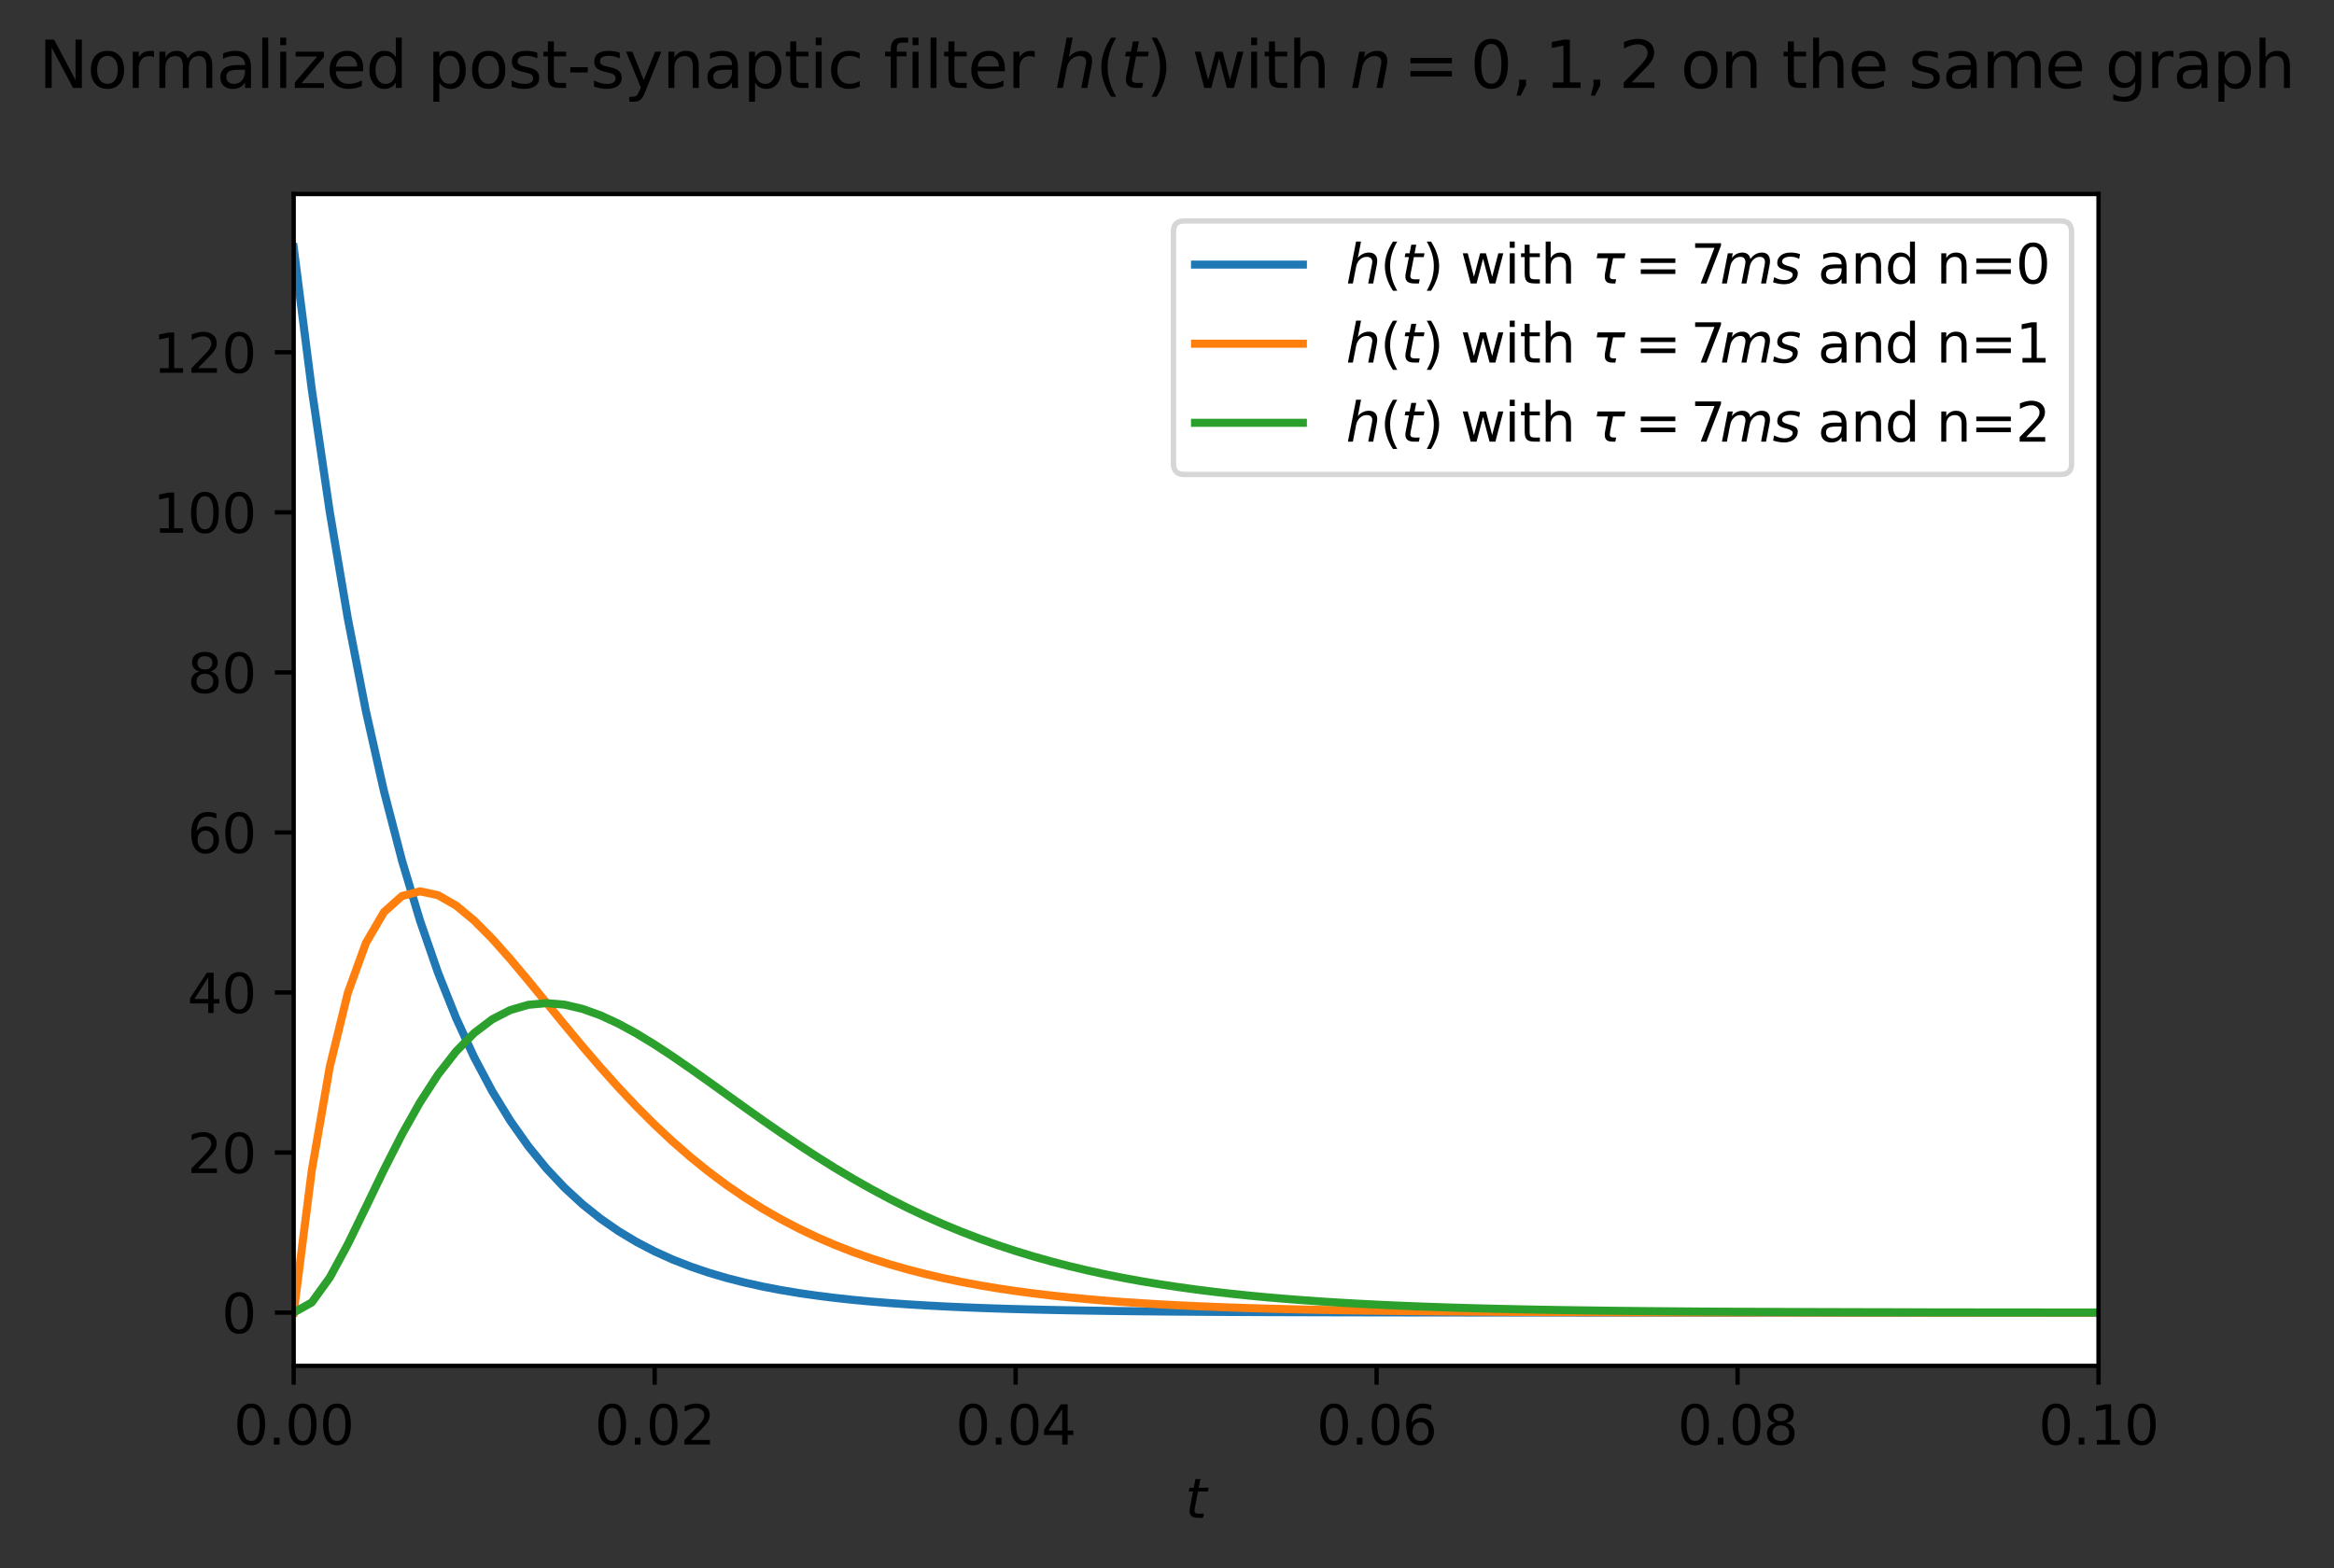 <?xml version="1.0" encoding="utf-8" standalone="no"?>
<!DOCTYPE svg PUBLIC "-//W3C//DTD SVG 1.1//EN"
  "http://www.w3.org/Graphics/SVG/1.1/DTD/svg11.dtd">
<svg xmlns:xlink="http://www.w3.org/1999/xlink" width="432.96pt" height="290.996pt" viewBox="0 0 432.96 290.996" xmlns="http://www.w3.org/2000/svg" version="1.1">
 <rect x="0" y="0" width="432.96" height="290.996" fill="#333333" stroke="none"/>
 <defs>
  <style type="text/css">*{stroke-linejoin: round; stroke-linecap: butt}</style>
 </defs>
 <g id="figure_1">
  <g id="patch_1">
   <path d="M 0 290.996 
L 432.96 290.996 
L 432.96 0 
L 0 0 
L 0 290.996 
z
" style="fill: none"/>
  </g>
  <g id="axes_1">
   <g id="patch_2">
    <path d="M 54.48 253.44 
L 389.28 253.44 
L 389.28 36 
L 54.48 36 
z
" style="fill: #ffffff"/>
   </g>
   <g id="matplotlib.axis_1">
    <g id="xtick_1">
     <g id="line2d_1">
      <defs>
       <path id="mbe3ba13514" d="M 0 0 
L 0 3.5 
" style="stroke: #000000; stroke-width: 0.8"/>
      </defs>
      <g>
       <use xlink:href="#mbe3ba13514" x="54.48" y="253.44" style="stroke: #000000; stroke-width: 0.8"/>
      </g>
     </g>
     <g id="text_1">
      <!-- 0.00 -->
      <g transform="translate(43.347 268.038) scale(0.1 -0.1)">
       <defs>
        <path id="DejaVuSans-30" d="M 2034 4250 
Q 1547 4250 1301 3770 
Q 1056 3291 1056 2328 
Q 1056 1369 1301 889 
Q 1547 409 2034 409 
Q 2525 409 2770 889 
Q 3016 1369 3016 2328 
Q 3016 3291 2770 3770 
Q 2525 4250 2034 4250 
z
M 2034 4750 
Q 2819 4750 3233 4129 
Q 3647 3509 3647 2328 
Q 3647 1150 3233 529 
Q 2819 -91 2034 -91 
Q 1250 -91 836 529 
Q 422 1150 422 2328 
Q 422 3509 836 4129 
Q 1250 4750 2034 4750 
z
" transform="scale(0.016)"/>
        <path id="DejaVuSans-2e" d="M 684 794 
L 1344 794 
L 1344 0 
L 684 0 
L 684 794 
z
" transform="scale(0.016)"/>
       </defs>
       <use xlink:href="#DejaVuSans-30"/>
       <use xlink:href="#DejaVuSans-2e" x="63.623"/>
       <use xlink:href="#DejaVuSans-30" x="95.41"/>
       <use xlink:href="#DejaVuSans-30" x="159.033"/>
      </g>
     </g>
    </g>
    <g id="xtick_2">
     <g id="line2d_2">
      <g>
       <use xlink:href="#mbe3ba13514" x="121.44" y="253.44" style="stroke: #000000; stroke-width: 0.8"/>
      </g>
     </g>
     <g id="text_2">
      <!-- 0.02 -->
      <g transform="translate(110.307 268.038) scale(0.1 -0.1)">
       <defs>
        <path id="DejaVuSans-32" d="M 1228 531 
L 3431 531 
L 3431 0 
L 469 0 
L 469 531 
Q 828 903 1448 1529 
Q 2069 2156 2228 2338 
Q 2531 2678 2651 2914 
Q 2772 3150 2772 3378 
Q 2772 3750 2511 3984 
Q 2250 4219 1831 4219 
Q 1534 4219 1204 4116 
Q 875 4013 500 3803 
L 500 4441 
Q 881 4594 1212 4672 
Q 1544 4750 1819 4750 
Q 2544 4750 2975 4387 
Q 3406 4025 3406 3419 
Q 3406 3131 3298 2873 
Q 3191 2616 2906 2266 
Q 2828 2175 2409 1742 
Q 1991 1309 1228 531 
z
" transform="scale(0.016)"/>
       </defs>
       <use xlink:href="#DejaVuSans-30"/>
       <use xlink:href="#DejaVuSans-2e" x="63.623"/>
       <use xlink:href="#DejaVuSans-30" x="95.41"/>
       <use xlink:href="#DejaVuSans-32" x="159.033"/>
      </g>
     </g>
    </g>
    <g id="xtick_3">
     <g id="line2d_3">
      <g>
       <use xlink:href="#mbe3ba13514" x="188.4" y="253.44" style="stroke: #000000; stroke-width: 0.8"/>
      </g>
     </g>
     <g id="text_3">
      <!-- 0.04 -->
      <g transform="translate(177.267 268.038) scale(0.1 -0.1)">
       <defs>
        <path id="DejaVuSans-34" d="M 2419 4116 
L 825 1625 
L 2419 1625 
L 2419 4116 
z
M 2253 4666 
L 3047 4666 
L 3047 1625 
L 3713 1625 
L 3713 1100 
L 3047 1100 
L 3047 0 
L 2419 0 
L 2419 1100 
L 313 1100 
L 313 1709 
L 2253 4666 
z
" transform="scale(0.016)"/>
       </defs>
       <use xlink:href="#DejaVuSans-30"/>
       <use xlink:href="#DejaVuSans-2e" x="63.623"/>
       <use xlink:href="#DejaVuSans-30" x="95.41"/>
       <use xlink:href="#DejaVuSans-34" x="159.033"/>
      </g>
     </g>
    </g>
    <g id="xtick_4">
     <g id="line2d_4">
      <g>
       <use xlink:href="#mbe3ba13514" x="255.36" y="253.44" style="stroke: #000000; stroke-width: 0.8"/>
      </g>
     </g>
     <g id="text_4">
      <!-- 0.06 -->
      <g transform="translate(244.227 268.038) scale(0.1 -0.1)">
       <defs>
        <path id="DejaVuSans-36" d="M 2113 2584 
Q 1688 2584 1439 2293 
Q 1191 2003 1191 1497 
Q 1191 994 1439 701 
Q 1688 409 2113 409 
Q 2538 409 2786 701 
Q 3034 994 3034 1497 
Q 3034 2003 2786 2293 
Q 2538 2584 2113 2584 
z
M 3366 4563 
L 3366 3988 
Q 3128 4100 2886 4159 
Q 2644 4219 2406 4219 
Q 1781 4219 1451 3797 
Q 1122 3375 1075 2522 
Q 1259 2794 1537 2939 
Q 1816 3084 2150 3084 
Q 2853 3084 3261 2657 
Q 3669 2231 3669 1497 
Q 3669 778 3244 343 
Q 2819 -91 2113 -91 
Q 1303 -91 875 529 
Q 447 1150 447 2328 
Q 447 3434 972 4092 
Q 1497 4750 2381 4750 
Q 2619 4750 2861 4703 
Q 3103 4656 3366 4563 
z
" transform="scale(0.016)"/>
       </defs>
       <use xlink:href="#DejaVuSans-30"/>
       <use xlink:href="#DejaVuSans-2e" x="63.623"/>
       <use xlink:href="#DejaVuSans-30" x="95.41"/>
       <use xlink:href="#DejaVuSans-36" x="159.033"/>
      </g>
     </g>
    </g>
    <g id="xtick_5">
     <g id="line2d_5">
      <g>
       <use xlink:href="#mbe3ba13514" x="322.32" y="253.44" style="stroke: #000000; stroke-width: 0.8"/>
      </g>
     </g>
     <g id="text_5">
      <!-- 0.08 -->
      <g transform="translate(311.187 268.038) scale(0.1 -0.1)">
       <defs>
        <path id="DejaVuSans-38" d="M 2034 2216 
Q 1584 2216 1326 1975 
Q 1069 1734 1069 1313 
Q 1069 891 1326 650 
Q 1584 409 2034 409 
Q 2484 409 2743 651 
Q 3003 894 3003 1313 
Q 3003 1734 2745 1975 
Q 2488 2216 2034 2216 
z
M 1403 2484 
Q 997 2584 770 2862 
Q 544 3141 544 3541 
Q 544 4100 942 4425 
Q 1341 4750 2034 4750 
Q 2731 4750 3128 4425 
Q 3525 4100 3525 3541 
Q 3525 3141 3298 2862 
Q 3072 2584 2669 2484 
Q 3125 2378 3379 2068 
Q 3634 1759 3634 1313 
Q 3634 634 3220 271 
Q 2806 -91 2034 -91 
Q 1263 -91 848 271 
Q 434 634 434 1313 
Q 434 1759 690 2068 
Q 947 2378 1403 2484 
z
M 1172 3481 
Q 1172 3119 1398 2916 
Q 1625 2713 2034 2713 
Q 2441 2713 2670 2916 
Q 2900 3119 2900 3481 
Q 2900 3844 2670 4047 
Q 2441 4250 2034 4250 
Q 1625 4250 1398 4047 
Q 1172 3844 1172 3481 
z
" transform="scale(0.016)"/>
       </defs>
       <use xlink:href="#DejaVuSans-30"/>
       <use xlink:href="#DejaVuSans-2e" x="63.623"/>
       <use xlink:href="#DejaVuSans-30" x="95.41"/>
       <use xlink:href="#DejaVuSans-38" x="159.033"/>
      </g>
     </g>
    </g>
    <g id="xtick_6">
     <g id="line2d_6">
      <g>
       <use xlink:href="#mbe3ba13514" x="389.28" y="253.44" style="stroke: #000000; stroke-width: 0.8"/>
      </g>
     </g>
     <g id="text_6">
      <!-- 0.10 -->
      <g transform="translate(378.147 268.038) scale(0.1 -0.1)">
       <defs>
        <path id="DejaVuSans-31" d="M 794 531 
L 1825 531 
L 1825 4091 
L 703 3866 
L 703 4441 
L 1819 4666 
L 2450 4666 
L 2450 531 
L 3481 531 
L 3481 0 
L 794 0 
L 794 531 
z
" transform="scale(0.016)"/>
       </defs>
       <use xlink:href="#DejaVuSans-30"/>
       <use xlink:href="#DejaVuSans-2e" x="63.623"/>
       <use xlink:href="#DejaVuSans-31" x="95.41"/>
       <use xlink:href="#DejaVuSans-30" x="159.033"/>
      </g>
     </g>
    </g>
    <g id="text_7">
     <!-- $t$ -->
     <g transform="translate(219.88 281.717) scale(0.1 -0.1)">
      <defs>
       <path id="DejaVuSans-Oblique-74" d="M 2706 3500 
L 2619 3053 
L 1472 3053 
L 1100 1153 
Q 1081 1047 1072 975 
Q 1063 903 1063 863 
Q 1063 663 1183 572 
Q 1303 481 1569 481 
L 2150 481 
L 2053 0 
L 1503 0 
Q 991 0 739 200 
Q 488 400 488 806 
Q 488 878 497 964 
Q 506 1050 525 1153 
L 897 3053 
L 409 3053 
L 500 3500 
L 978 3500 
L 1172 4494 
L 1747 4494 
L 1556 3500 
L 2706 3500 
z
" transform="scale(0.016)"/>
      </defs>
      <use xlink:href="#DejaVuSans-Oblique-74" transform="translate(0 0.781)"/>
     </g>
    </g>
   </g>
   <g id="matplotlib.axis_2">
    <g id="ytick_1">
     <g id="line2d_7">
      <defs>
       <path id="m91d204a35a" d="M 0 0 
L -3.5 0 
" style="stroke: #000000; stroke-width: 0.8"/>
      </defs>
      <g>
       <use xlink:href="#m91d204a35a" x="54.48" y="243.556" style="stroke: #000000; stroke-width: 0.8"/>
      </g>
     </g>
     <g id="text_8">
      <!-- 0 -->
      <g transform="translate(41.117 247.356) scale(0.1 -0.1)">
       <use xlink:href="#DejaVuSans-30"/>
      </g>
     </g>
    </g>
    <g id="ytick_2">
     <g id="line2d_8">
      <g>
       <use xlink:href="#m91d204a35a" x="54.48" y="213.858" style="stroke: #000000; stroke-width: 0.8"/>
      </g>
     </g>
     <g id="text_9">
      <!-- 20 -->
      <g transform="translate(34.755 217.658) scale(0.1 -0.1)">
       <use xlink:href="#DejaVuSans-32"/>
       <use xlink:href="#DejaVuSans-30" x="63.623"/>
      </g>
     </g>
    </g>
    <g id="ytick_3">
     <g id="line2d_9">
      <g>
       <use xlink:href="#m91d204a35a" x="54.48" y="184.16" style="stroke: #000000; stroke-width: 0.8"/>
      </g>
     </g>
     <g id="text_10">
      <!-- 40 -->
      <g transform="translate(34.755 187.96) scale(0.1 -0.1)">
       <use xlink:href="#DejaVuSans-34"/>
       <use xlink:href="#DejaVuSans-30" x="63.623"/>
      </g>
     </g>
    </g>
    <g id="ytick_4">
     <g id="line2d_10">
      <g>
       <use xlink:href="#m91d204a35a" x="54.48" y="154.462" style="stroke: #000000; stroke-width: 0.8"/>
      </g>
     </g>
     <g id="text_11">
      <!-- 60 -->
      <g transform="translate(34.755 158.262) scale(0.1 -0.1)">
       <use xlink:href="#DejaVuSans-36"/>
       <use xlink:href="#DejaVuSans-30" x="63.623"/>
      </g>
     </g>
    </g>
    <g id="ytick_5">
     <g id="line2d_11">
      <g>
       <use xlink:href="#m91d204a35a" x="54.48" y="124.765" style="stroke: #000000; stroke-width: 0.8"/>
      </g>
     </g>
     <g id="text_12">
      <!-- 80 -->
      <g transform="translate(34.755 128.564) scale(0.1 -0.1)">
       <use xlink:href="#DejaVuSans-38"/>
       <use xlink:href="#DejaVuSans-30" x="63.623"/>
      </g>
     </g>
    </g>
    <g id="ytick_6">
     <g id="line2d_12">
      <g>
       <use xlink:href="#m91d204a35a" x="54.48" y="95.067" style="stroke: #000000; stroke-width: 0.8"/>
      </g>
     </g>
     <g id="text_13">
      <!-- 100 -->
      <g transform="translate(28.392 98.866) scale(0.1 -0.1)">
       <use xlink:href="#DejaVuSans-31"/>
       <use xlink:href="#DejaVuSans-30" x="63.623"/>
       <use xlink:href="#DejaVuSans-30" x="127.246"/>
      </g>
     </g>
    </g>
    <g id="ytick_7">
     <g id="line2d_13">
      <g>
       <use xlink:href="#m91d204a35a" x="54.48" y="65.369" style="stroke: #000000; stroke-width: 0.8"/>
      </g>
     </g>
     <g id="text_14">
      <!-- 120 -->
      <g transform="translate(28.392 69.168) scale(0.1 -0.1)">
       <use xlink:href="#DejaVuSans-31"/>
       <use xlink:href="#DejaVuSans-32" x="63.623"/>
       <use xlink:href="#DejaVuSans-30" x="127.246"/>
      </g>
     </g>
    </g>
   </g>
   <g id="line2d_14">
    <path d="M 54.48 45.884 
L 57.828 72.198 
L 61.176 95.01 
L 64.524 114.785 
L 67.872 131.927 
L 71.22 146.787 
L 74.568 159.669 
L 77.916 170.837 
L 81.264 180.517 
L 84.612 188.909 
L 87.96 196.184 
L 91.308 202.49 
L 94.656 207.957 
L 98.004 212.696 
L 101.352 216.804 
L 104.7 220.366 
L 108.048 223.453 
L 111.396 226.129 
L 114.744 228.449 
L 118.092 230.46 
L 121.44 232.204 
L 124.788 233.715 
L 128.136 235.025 
L 131.484 236.161 
L 134.832 237.145 
L 138.18 237.999 
L 141.528 238.739 
L 144.876 239.38 
L 148.224 239.936 
L 151.572 240.418 
L 154.92 240.836 
L 158.268 241.198 
L 161.616 241.512 
L 164.964 241.784 
L 168.312 242.02 
L 171.66 242.224 
L 175.008 242.402 
L 178.356 242.555 
L 181.704 242.689 
L 185.052 242.804 
L 188.4 242.904 
L 191.748 242.991 
L 195.096 243.066 
L 198.444 243.132 
L 201.792 243.188 
L 205.14 243.237 
L 208.488 243.28 
L 211.836 243.316 
L 215.184 243.348 
L 218.532 243.376 
L 221.88 243.4 
L 225.228 243.421 
L 228.576 243.439 
L 231.924 243.455 
L 235.272 243.468 
L 238.62 243.48 
L 241.968 243.49 
L 245.316 243.499 
L 248.664 243.507 
L 252.012 243.513 
L 255.36 243.519 
L 258.708 243.524 
L 262.056 243.528 
L 265.404 243.532 
L 268.752 243.535 
L 272.1 243.538 
L 275.448 243.54 
L 278.796 243.543 
L 282.144 243.544 
L 285.492 243.546 
L 288.84 243.547 
L 292.188 243.549 
L 295.536 243.55 
L 298.884 243.551 
L 302.232 243.551 
L 305.58 243.552 
L 308.928 243.553 
L 312.276 243.553 
L 315.624 243.554 
L 318.972 243.554 
L 322.32 243.554 
L 325.668 243.554 
L 329.016 243.555 
L 332.364 243.555 
L 335.712 243.555 
L 339.06 243.555 
L 342.408 243.555 
L 345.756 243.556 
L 349.104 243.556 
L 352.452 243.556 
L 355.8 243.556 
L 359.148 243.556 
L 362.496 243.556 
L 365.844 243.556 
L 369.192 243.556 
L 372.54 243.556 
L 375.888 243.556 
L 379.236 243.556 
L 382.584 243.556 
L 385.932 243.556 
L 389.28 243.556 
L 392.628 243.556 
" clip-path="url(#pcb53e06516)" style="fill: none; stroke: #1f77b4; stroke-width: 1.5; stroke-linecap: square"/>
   </g>
   <g id="line2d_15">
    <path d="M 54.48 243.556 
L 57.828 217.242 
L 61.176 197.933 
L 64.524 184.232 
L 67.872 174.987 
L 71.22 169.255 
L 74.568 166.264 
L 77.916 165.386 
L 81.264 166.112 
L 84.612 168.029 
L 87.96 170.809 
L 91.308 174.187 
L 94.656 177.955 
L 98.004 181.949 
L 101.352 186.042 
L 104.7 190.137 
L 108.048 194.161 
L 111.396 198.06 
L 114.744 201.797 
L 118.092 205.345 
L 121.44 208.688 
L 124.788 211.819 
L 128.136 214.734 
L 131.484 217.435 
L 134.832 219.928 
L 138.18 222.22 
L 141.528 224.32 
L 144.876 226.24 
L 148.224 227.989 
L 151.572 229.579 
L 154.92 231.022 
L 158.268 232.329 
L 161.616 233.509 
L 164.964 234.575 
L 168.312 235.534 
L 171.66 236.398 
L 175.008 237.173 
L 178.356 237.869 
L 181.704 238.493 
L 185.052 239.052 
L 188.4 239.551 
L 191.748 239.998 
L 195.096 240.396 
L 198.444 240.752 
L 201.792 241.068 
L 205.14 241.351 
L 208.488 241.602 
L 211.836 241.825 
L 215.184 242.024 
L 218.532 242.2 
L 221.88 242.357 
L 225.228 242.495 
L 228.576 242.619 
L 231.924 242.728 
L 235.272 242.825 
L 238.62 242.91 
L 241.968 242.986 
L 245.316 243.053 
L 248.664 243.113 
L 252.012 243.165 
L 255.36 243.211 
L 258.708 243.252 
L 262.056 243.288 
L 265.404 243.32 
L 268.752 243.349 
L 272.1 243.373 
L 275.448 243.395 
L 278.796 243.415 
L 282.144 243.432 
L 285.492 243.447 
L 288.84 243.46 
L 292.188 243.472 
L 295.536 243.482 
L 298.884 243.491 
L 302.232 243.499 
L 305.58 243.506 
L 308.928 243.512 
L 312.276 243.517 
L 315.624 243.522 
L 318.972 243.526 
L 322.32 243.53 
L 325.668 243.533 
L 329.016 243.536 
L 332.364 243.539 
L 335.712 243.541 
L 339.06 243.543 
L 342.408 243.544 
L 345.756 243.546 
L 349.104 243.547 
L 352.452 243.548 
L 355.8 243.549 
L 359.148 243.55 
L 362.496 243.551 
L 365.844 243.552 
L 369.192 243.552 
L 372.54 243.553 
L 375.888 243.553 
L 379.236 243.554 
L 382.584 243.554 
L 385.932 243.554 
L 389.28 243.554 
L 392.628 243.555 
" clip-path="url(#pcb53e06516)" style="fill: none; stroke: #ff7f0e; stroke-width: 1.5; stroke-linecap: square"/>
   </g>
   <g id="line2d_16">
    <path d="M 54.48 243.556 
L 57.828 241.68 
L 61.176 237.05 
L 64.524 230.866 
L 67.872 223.998 
L 71.22 217.065 
L 74.568 210.487 
L 77.916 204.537 
L 81.264 199.377 
L 84.612 195.086 
L 87.96 191.682 
L 91.308 189.144 
L 94.656 187.422 
L 98.004 186.446 
L 101.352 186.139 
L 104.7 186.418 
L 108.048 187.2 
L 111.396 188.405 
L 114.744 189.957 
L 118.092 191.786 
L 121.44 193.829 
L 124.788 196.031 
L 128.136 198.34 
L 131.484 200.715 
L 134.832 203.119 
L 138.18 205.52 
L 141.528 207.893 
L 144.876 210.216 
L 148.224 212.474 
L 151.572 214.653 
L 154.92 216.743 
L 158.268 218.737 
L 161.616 220.63 
L 164.964 222.421 
L 168.312 224.107 
L 171.66 225.69 
L 175.008 227.171 
L 178.356 228.552 
L 181.704 229.837 
L 185.052 231.029 
L 188.4 232.133 
L 191.748 233.152 
L 195.096 234.092 
L 198.444 234.956 
L 201.792 235.75 
L 205.14 236.478 
L 208.488 237.145 
L 211.836 237.754 
L 215.184 238.31 
L 218.532 238.817 
L 221.88 239.279 
L 225.228 239.698 
L 228.576 240.079 
L 231.924 240.425 
L 235.272 240.739 
L 238.62 241.022 
L 241.968 241.279 
L 245.316 241.511 
L 248.664 241.721 
L 252.012 241.91 
L 255.36 242.08 
L 258.708 242.234 
L 262.056 242.372 
L 265.404 242.496 
L 268.752 242.608 
L 272.1 242.708 
L 275.448 242.798 
L 278.796 242.879 
L 282.144 242.952 
L 285.492 243.017 
L 288.84 243.075 
L 292.188 243.127 
L 295.536 243.174 
L 298.884 243.215 
L 302.232 243.252 
L 305.58 243.286 
L 308.928 243.315 
L 312.276 243.342 
L 315.624 243.366 
L 318.972 243.387 
L 322.32 243.406 
L 325.668 243.422 
L 329.016 243.437 
L 332.364 243.451 
L 335.712 243.463 
L 339.06 243.473 
L 342.408 243.482 
L 345.756 243.491 
L 349.104 243.498 
L 352.452 243.505 
L 355.8 243.511 
L 359.148 243.516 
L 362.496 243.52 
L 365.844 243.525 
L 369.192 243.528 
L 372.54 243.531 
L 375.888 243.534 
L 379.236 243.537 
L 382.584 243.539 
L 385.932 243.541 
L 389.28 243.543 
L 392.628 243.544 
" clip-path="url(#pcb53e06516)" style="fill: none; stroke: #2ca02c; stroke-width: 1.5; stroke-linecap: square"/>
   </g>
   <g id="patch_3">
    <path d="M 54.48 253.44 
L 54.48 36 
" style="fill: none; stroke: #000000; stroke-width: 0.8; stroke-linejoin: miter; stroke-linecap: square"/>
   </g>
   <g id="patch_4">
    <path d="M 389.28 253.44 
L 389.28 36 
" style="fill: none; stroke: #000000; stroke-width: 0.8; stroke-linejoin: miter; stroke-linecap: square"/>
   </g>
   <g id="patch_5">
    <path d="M 54.48 253.44 
L 389.28 253.44 
" style="fill: none; stroke: #000000; stroke-width: 0.8; stroke-linejoin: miter; stroke-linecap: square"/>
   </g>
   <g id="patch_6">
    <path d="M 54.48 36 
L 389.28 36 
" style="fill: none; stroke: #000000; stroke-width: 0.8; stroke-linejoin: miter; stroke-linecap: square"/>
   </g>
   <g id="legend_1">
    <g id="patch_7">
     <path d="M 219.68 88.034 
L 382.28 88.034 
Q 384.28 88.034 384.28 86.034 
L 384.28 43 
Q 384.28 41 382.28 41 
L 219.68 41 
Q 217.68 41 217.68 43 
L 217.68 86.034 
Q 217.68 88.034 219.68 88.034 
z
" style="fill: #ffffff; opacity: 0.8; stroke: #cccccc; stroke-linejoin: miter"/>
    </g>
    <g id="line2d_17">
     <path d="M 221.68 49.098 
L 231.68 49.098 
L 241.68 49.098 
" style="fill: none; stroke: #1f77b4; stroke-width: 1.5; stroke-linecap: square"/>
    </g>
    <g id="text_15">
     <!-- $h(t)$ with $\tau=7ms$ and n=0 -->
     <g transform="translate(249.68 52.598) scale(0.1 -0.1)">
      <defs>
       <path id="DejaVuSans-Oblique-68" d="M 3566 2113 
L 3156 0 
L 2578 0 
L 2988 2091 
Q 3016 2238 3031 2350 
Q 3047 2463 3047 2528 
Q 3047 2791 2881 2937 
Q 2716 3084 2419 3084 
Q 1956 3084 1617 2771 
Q 1278 2459 1178 1941 
L 800 0 
L 225 0 
L 1172 4863 
L 1747 4863 
L 1375 2950 
Q 1594 3244 1934 3414 
Q 2275 3584 2650 3584 
Q 3113 3584 3367 3334 
Q 3622 3084 3622 2631 
Q 3622 2519 3608 2391 
Q 3594 2263 3566 2113 
z
" transform="scale(0.016)"/>
       <path id="DejaVuSans-28" d="M 1984 4856 
Q 1566 4138 1362 3434 
Q 1159 2731 1159 2009 
Q 1159 1288 1364 580 
Q 1569 -128 1984 -844 
L 1484 -844 
Q 1016 -109 783 600 
Q 550 1309 550 2009 
Q 550 2706 781 3412 
Q 1013 4119 1484 4856 
L 1984 4856 
z
" transform="scale(0.016)"/>
       <path id="DejaVuSans-29" d="M 513 4856 
L 1013 4856 
Q 1481 4119 1714 3412 
Q 1947 2706 1947 2009 
Q 1947 1309 1714 600 
Q 1481 -109 1013 -844 
L 513 -844 
Q 928 -128 1133 580 
Q 1338 1288 1338 2009 
Q 1338 2731 1133 3434 
Q 928 4138 513 4856 
z
" transform="scale(0.016)"/>
       <path id="DejaVuSans-20" transform="scale(0.016)"/>
       <path id="DejaVuSans-77" d="M 269 3500 
L 844 3500 
L 1563 769 
L 2278 3500 
L 2956 3500 
L 3675 769 
L 4391 3500 
L 4966 3500 
L 4050 0 
L 3372 0 
L 2619 2869 
L 1863 0 
L 1184 0 
L 269 3500 
z
" transform="scale(0.016)"/>
       <path id="DejaVuSans-69" d="M 603 3500 
L 1178 3500 
L 1178 0 
L 603 0 
L 603 3500 
z
M 603 4863 
L 1178 4863 
L 1178 4134 
L 603 4134 
L 603 4863 
z
" transform="scale(0.016)"/>
       <path id="DejaVuSans-74" d="M 1172 4494 
L 1172 3500 
L 2356 3500 
L 2356 3053 
L 1172 3053 
L 1172 1153 
Q 1172 725 1289 603 
Q 1406 481 1766 481 
L 2356 481 
L 2356 0 
L 1766 0 
Q 1100 0 847 248 
Q 594 497 594 1153 
L 594 3053 
L 172 3053 
L 172 3500 
L 594 3500 
L 594 4494 
L 1172 4494 
z
" transform="scale(0.016)"/>
       <path id="DejaVuSans-68" d="M 3513 2113 
L 3513 0 
L 2938 0 
L 2938 2094 
Q 2938 2591 2744 2837 
Q 2550 3084 2163 3084 
Q 1697 3084 1428 2787 
Q 1159 2491 1159 1978 
L 1159 0 
L 581 0 
L 581 4863 
L 1159 4863 
L 1159 2956 
Q 1366 3272 1645 3428 
Q 1925 3584 2291 3584 
Q 2894 3584 3203 3211 
Q 3513 2838 3513 2113 
z
" transform="scale(0.016)"/>
       <path id="DejaVuSans-Oblique-3c4" d="M 2103 638 
Q 2188 488 2525 488 
L 2800 488 
L 2706 0 
L 2363 0 
Q 1800 0 1600 300 
Q 1403 606 1534 1269 
L 1856 2925 
L 541 2925 
L 653 3500 
L 3881 3500 
L 3769 2925 
L 2444 2925 
L 2113 1234 
Q 2025 781 2103 638 
z
" transform="scale(0.016)"/>
       <path id="DejaVuSans-3d" d="M 678 2906 
L 4684 2906 
L 4684 2381 
L 678 2381 
L 678 2906 
z
M 678 1631 
L 4684 1631 
L 4684 1100 
L 678 1100 
L 678 1631 
z
" transform="scale(0.016)"/>
       <path id="DejaVuSans-37" d="M 525 4666 
L 3525 4666 
L 3525 4397 
L 1831 0 
L 1172 0 
L 2766 4134 
L 525 4134 
L 525 4666 
z
" transform="scale(0.016)"/>
       <path id="DejaVuSans-Oblique-6d" d="M 5747 2113 
L 5338 0 
L 4763 0 
L 5166 2094 
Q 5191 2228 5203 2325 
Q 5216 2422 5216 2491 
Q 5216 2772 5059 2928 
Q 4903 3084 4622 3084 
Q 4203 3084 3875 2770 
Q 3547 2456 3450 1953 
L 3066 0 
L 2491 0 
L 2900 2094 
Q 2925 2209 2937 2307 
Q 2950 2406 2950 2484 
Q 2950 2769 2794 2926 
Q 2638 3084 2363 3084 
Q 1938 3084 1609 2770 
Q 1281 2456 1184 1953 
L 800 0 
L 225 0 
L 909 3500 
L 1484 3500 
L 1375 2956 
Q 1609 3263 1923 3423 
Q 2238 3584 2597 3584 
Q 2978 3584 3223 3384 
Q 3469 3184 3519 2828 
Q 3781 3197 4126 3390 
Q 4472 3584 4856 3584 
Q 5306 3584 5551 3325 
Q 5797 3066 5797 2591 
Q 5797 2488 5784 2364 
Q 5772 2241 5747 2113 
z
" transform="scale(0.016)"/>
       <path id="DejaVuSans-Oblique-73" d="M 3200 3397 
L 3091 2853 
Q 2863 2978 2609 3040 
Q 2356 3103 2088 3103 
Q 1634 3103 1373 2948 
Q 1113 2794 1113 2528 
Q 1113 2219 1719 2053 
Q 1766 2041 1788 2034 
L 1972 1978 
Q 2547 1819 2739 1644 
Q 2931 1469 2931 1166 
Q 2931 609 2489 259 
Q 2047 -91 1331 -91 
Q 1053 -91 747 -37 
Q 441 16 72 128 
L 184 722 
Q 500 559 806 475 
Q 1113 391 1394 391 
Q 1816 391 2080 572 
Q 2344 753 2344 1031 
Q 2344 1331 1650 1516 
L 1591 1531 
L 1394 1581 
Q 956 1697 753 1886 
Q 550 2075 550 2369 
Q 550 2928 970 3256 
Q 1391 3584 2113 3584 
Q 2397 3584 2667 3537 
Q 2938 3491 3200 3397 
z
" transform="scale(0.016)"/>
       <path id="DejaVuSans-61" d="M 2194 1759 
Q 1497 1759 1228 1600 
Q 959 1441 959 1056 
Q 959 750 1161 570 
Q 1363 391 1709 391 
Q 2188 391 2477 730 
Q 2766 1069 2766 1631 
L 2766 1759 
L 2194 1759 
z
M 3341 1997 
L 3341 0 
L 2766 0 
L 2766 531 
Q 2569 213 2275 61 
Q 1981 -91 1556 -91 
Q 1019 -91 701 211 
Q 384 513 384 1019 
Q 384 1609 779 1909 
Q 1175 2209 1959 2209 
L 2766 2209 
L 2766 2266 
Q 2766 2663 2505 2880 
Q 2244 3097 1772 3097 
Q 1472 3097 1187 3025 
Q 903 2953 641 2809 
L 641 3341 
Q 956 3463 1253 3523 
Q 1550 3584 1831 3584 
Q 2591 3584 2966 3190 
Q 3341 2797 3341 1997 
z
" transform="scale(0.016)"/>
       <path id="DejaVuSans-6e" d="M 3513 2113 
L 3513 0 
L 2938 0 
L 2938 2094 
Q 2938 2591 2744 2837 
Q 2550 3084 2163 3084 
Q 1697 3084 1428 2787 
Q 1159 2491 1159 1978 
L 1159 0 
L 581 0 
L 581 3500 
L 1159 3500 
L 1159 2956 
Q 1366 3272 1645 3428 
Q 1925 3584 2291 3584 
Q 2894 3584 3203 3211 
Q 3513 2838 3513 2113 
z
" transform="scale(0.016)"/>
       <path id="DejaVuSans-64" d="M 2906 2969 
L 2906 4863 
L 3481 4863 
L 3481 0 
L 2906 0 
L 2906 525 
Q 2725 213 2448 61 
Q 2172 -91 1784 -91 
Q 1150 -91 751 415 
Q 353 922 353 1747 
Q 353 2572 751 3078 
Q 1150 3584 1784 3584 
Q 2172 3584 2448 3432 
Q 2725 3281 2906 2969 
z
M 947 1747 
Q 947 1113 1208 752 
Q 1469 391 1925 391 
Q 2381 391 2643 752 
Q 2906 1113 2906 1747 
Q 2906 2381 2643 2742 
Q 2381 3103 1925 3103 
Q 1469 3103 1208 2742 
Q 947 2381 947 1747 
z
" transform="scale(0.016)"/>
      </defs>
      <use xlink:href="#DejaVuSans-Oblique-68" transform="translate(0 0.016)"/>
      <use xlink:href="#DejaVuSans-28" transform="translate(63.379 0.016)"/>
      <use xlink:href="#DejaVuSans-Oblique-74" transform="translate(102.393 0.016)"/>
      <use xlink:href="#DejaVuSans-29" transform="translate(141.602 0.016)"/>
      <use xlink:href="#DejaVuSans-20" transform="translate(180.615 0.016)"/>
      <use xlink:href="#DejaVuSans-77" transform="translate(212.402 0.016)"/>
      <use xlink:href="#DejaVuSans-69" transform="translate(294.189 0.016)"/>
      <use xlink:href="#DejaVuSans-74" transform="translate(321.973 0.016)"/>
      <use xlink:href="#DejaVuSans-68" transform="translate(361.182 0.016)"/>
      <use xlink:href="#DejaVuSans-20" transform="translate(424.561 0.016)"/>
      <use xlink:href="#DejaVuSans-Oblique-3c4" transform="translate(456.348 0.016)"/>
      <use xlink:href="#DejaVuSans-3d" transform="translate(536.035 0.016)"/>
      <use xlink:href="#DejaVuSans-37" transform="translate(639.307 0.016)"/>
      <use xlink:href="#DejaVuSans-Oblique-6d" transform="translate(693.805 0.016)"/>
      <use xlink:href="#DejaVuSans-Oblique-73" transform="translate(791.217 0.016)"/>
      <use xlink:href="#DejaVuSans-20" transform="translate(843.316 0.016)"/>
      <use xlink:href="#DejaVuSans-61" transform="translate(875.104 0.016)"/>
      <use xlink:href="#DejaVuSans-6e" transform="translate(936.383 0.016)"/>
      <use xlink:href="#DejaVuSans-64" transform="translate(999.762 0.016)"/>
      <use xlink:href="#DejaVuSans-20" transform="translate(1063.238 0.016)"/>
      <use xlink:href="#DejaVuSans-6e" transform="translate(1095.025 0.016)"/>
      <use xlink:href="#DejaVuSans-3d" transform="translate(1158.404 0.016)"/>
      <use xlink:href="#DejaVuSans-30" transform="translate(1242.193 0.016)"/>
     </g>
    </g>
    <g id="line2d_18">
     <path d="M 221.68 63.777 
L 231.68 63.777 
L 241.68 63.777 
" style="fill: none; stroke: #ff7f0e; stroke-width: 1.5; stroke-linecap: square"/>
    </g>
    <g id="text_16">
     <!-- $h(t)$ with $\tau=7ms$ and n=1 -->
     <g transform="translate(249.68 67.277) scale(0.1 -0.1)">
      <use xlink:href="#DejaVuSans-Oblique-68" transform="translate(0 0.016)"/>
      <use xlink:href="#DejaVuSans-28" transform="translate(63.379 0.016)"/>
      <use xlink:href="#DejaVuSans-Oblique-74" transform="translate(102.393 0.016)"/>
      <use xlink:href="#DejaVuSans-29" transform="translate(141.602 0.016)"/>
      <use xlink:href="#DejaVuSans-20" transform="translate(180.615 0.016)"/>
      <use xlink:href="#DejaVuSans-77" transform="translate(212.402 0.016)"/>
      <use xlink:href="#DejaVuSans-69" transform="translate(294.189 0.016)"/>
      <use xlink:href="#DejaVuSans-74" transform="translate(321.973 0.016)"/>
      <use xlink:href="#DejaVuSans-68" transform="translate(361.182 0.016)"/>
      <use xlink:href="#DejaVuSans-20" transform="translate(424.561 0.016)"/>
      <use xlink:href="#DejaVuSans-Oblique-3c4" transform="translate(456.348 0.016)"/>
      <use xlink:href="#DejaVuSans-3d" transform="translate(536.035 0.016)"/>
      <use xlink:href="#DejaVuSans-37" transform="translate(639.307 0.016)"/>
      <use xlink:href="#DejaVuSans-Oblique-6d" transform="translate(693.805 0.016)"/>
      <use xlink:href="#DejaVuSans-Oblique-73" transform="translate(791.217 0.016)"/>
      <use xlink:href="#DejaVuSans-20" transform="translate(843.316 0.016)"/>
      <use xlink:href="#DejaVuSans-61" transform="translate(875.104 0.016)"/>
      <use xlink:href="#DejaVuSans-6e" transform="translate(936.383 0.016)"/>
      <use xlink:href="#DejaVuSans-64" transform="translate(999.762 0.016)"/>
      <use xlink:href="#DejaVuSans-20" transform="translate(1063.238 0.016)"/>
      <use xlink:href="#DejaVuSans-6e" transform="translate(1095.025 0.016)"/>
      <use xlink:href="#DejaVuSans-3d" transform="translate(1158.404 0.016)"/>
      <use xlink:href="#DejaVuSans-31" transform="translate(1242.193 0.016)"/>
     </g>
    </g>
    <g id="line2d_19">
     <path d="M 221.68 78.455 
L 231.68 78.455 
L 241.68 78.455 
" style="fill: none; stroke: #2ca02c; stroke-width: 1.5; stroke-linecap: square"/>
    </g>
    <g id="text_17">
     <!-- $h(t)$ with $\tau=7ms$ and n=2 -->
     <g transform="translate(249.68 81.955) scale(0.1 -0.1)">
      <use xlink:href="#DejaVuSans-Oblique-68" transform="translate(0 0.016)"/>
      <use xlink:href="#DejaVuSans-28" transform="translate(63.379 0.016)"/>
      <use xlink:href="#DejaVuSans-Oblique-74" transform="translate(102.393 0.016)"/>
      <use xlink:href="#DejaVuSans-29" transform="translate(141.602 0.016)"/>
      <use xlink:href="#DejaVuSans-20" transform="translate(180.615 0.016)"/>
      <use xlink:href="#DejaVuSans-77" transform="translate(212.402 0.016)"/>
      <use xlink:href="#DejaVuSans-69" transform="translate(294.189 0.016)"/>
      <use xlink:href="#DejaVuSans-74" transform="translate(321.973 0.016)"/>
      <use xlink:href="#DejaVuSans-68" transform="translate(361.182 0.016)"/>
      <use xlink:href="#DejaVuSans-20" transform="translate(424.561 0.016)"/>
      <use xlink:href="#DejaVuSans-Oblique-3c4" transform="translate(456.348 0.016)"/>
      <use xlink:href="#DejaVuSans-3d" transform="translate(536.035 0.016)"/>
      <use xlink:href="#DejaVuSans-37" transform="translate(639.307 0.016)"/>
      <use xlink:href="#DejaVuSans-Oblique-6d" transform="translate(693.805 0.016)"/>
      <use xlink:href="#DejaVuSans-Oblique-73" transform="translate(791.217 0.016)"/>
      <use xlink:href="#DejaVuSans-20" transform="translate(843.316 0.016)"/>
      <use xlink:href="#DejaVuSans-61" transform="translate(875.104 0.016)"/>
      <use xlink:href="#DejaVuSans-6e" transform="translate(936.383 0.016)"/>
      <use xlink:href="#DejaVuSans-64" transform="translate(999.762 0.016)"/>
      <use xlink:href="#DejaVuSans-20" transform="translate(1063.238 0.016)"/>
      <use xlink:href="#DejaVuSans-6e" transform="translate(1095.025 0.016)"/>
      <use xlink:href="#DejaVuSans-3d" transform="translate(1158.404 0.016)"/>
      <use xlink:href="#DejaVuSans-32" transform="translate(1242.193 0.016)"/>
     </g>
    </g>
   </g>
  </g>
  <g id="text_18">
   <!-- Normalized post-synaptic filter $h(t)$ with $n=0,1,2$ on the same graph -->
   <g transform="translate(7.2 16.32) scale(0.12 -0.12)">
    <defs>
     <path id="DejaVuSans-4e" d="M 628 4666 
L 1478 4666 
L 3547 763 
L 3547 4666 
L 4159 4666 
L 4159 0 
L 3309 0 
L 1241 3903 
L 1241 0 
L 628 0 
L 628 4666 
z
" transform="scale(0.016)"/>
     <path id="DejaVuSans-6f" d="M 1959 3097 
Q 1497 3097 1228 2736 
Q 959 2375 959 1747 
Q 959 1119 1226 758 
Q 1494 397 1959 397 
Q 2419 397 2687 759 
Q 2956 1122 2956 1747 
Q 2956 2369 2687 2733 
Q 2419 3097 1959 3097 
z
M 1959 3584 
Q 2709 3584 3137 3096 
Q 3566 2609 3566 1747 
Q 3566 888 3137 398 
Q 2709 -91 1959 -91 
Q 1206 -91 779 398 
Q 353 888 353 1747 
Q 353 2609 779 3096 
Q 1206 3584 1959 3584 
z
" transform="scale(0.016)"/>
     <path id="DejaVuSans-72" d="M 2631 2963 
Q 2534 3019 2420 3045 
Q 2306 3072 2169 3072 
Q 1681 3072 1420 2755 
Q 1159 2438 1159 1844 
L 1159 0 
L 581 0 
L 581 3500 
L 1159 3500 
L 1159 2956 
Q 1341 3275 1631 3429 
Q 1922 3584 2338 3584 
Q 2397 3584 2469 3576 
Q 2541 3569 2628 3553 
L 2631 2963 
z
" transform="scale(0.016)"/>
     <path id="DejaVuSans-6d" d="M 3328 2828 
Q 3544 3216 3844 3400 
Q 4144 3584 4550 3584 
Q 5097 3584 5394 3201 
Q 5691 2819 5691 2113 
L 5691 0 
L 5113 0 
L 5113 2094 
Q 5113 2597 4934 2840 
Q 4756 3084 4391 3084 
Q 3944 3084 3684 2787 
Q 3425 2491 3425 1978 
L 3425 0 
L 2847 0 
L 2847 2094 
Q 2847 2600 2669 2842 
Q 2491 3084 2119 3084 
Q 1678 3084 1418 2786 
Q 1159 2488 1159 1978 
L 1159 0 
L 581 0 
L 581 3500 
L 1159 3500 
L 1159 2956 
Q 1356 3278 1631 3431 
Q 1906 3584 2284 3584 
Q 2666 3584 2933 3390 
Q 3200 3197 3328 2828 
z
" transform="scale(0.016)"/>
     <path id="DejaVuSans-6c" d="M 603 4863 
L 1178 4863 
L 1178 0 
L 603 0 
L 603 4863 
z
" transform="scale(0.016)"/>
     <path id="DejaVuSans-7a" d="M 353 3500 
L 3084 3500 
L 3084 2975 
L 922 459 
L 3084 459 
L 3084 0 
L 275 0 
L 275 525 
L 2438 3041 
L 353 3041 
L 353 3500 
z
" transform="scale(0.016)"/>
     <path id="DejaVuSans-65" d="M 3597 1894 
L 3597 1613 
L 953 1613 
Q 991 1019 1311 708 
Q 1631 397 2203 397 
Q 2534 397 2845 478 
Q 3156 559 3463 722 
L 3463 178 
Q 3153 47 2828 -22 
Q 2503 -91 2169 -91 
Q 1331 -91 842 396 
Q 353 884 353 1716 
Q 353 2575 817 3079 
Q 1281 3584 2069 3584 
Q 2775 3584 3186 3129 
Q 3597 2675 3597 1894 
z
M 3022 2063 
Q 3016 2534 2758 2815 
Q 2500 3097 2075 3097 
Q 1594 3097 1305 2825 
Q 1016 2553 972 2059 
L 3022 2063 
z
" transform="scale(0.016)"/>
     <path id="DejaVuSans-70" d="M 1159 525 
L 1159 -1331 
L 581 -1331 
L 581 3500 
L 1159 3500 
L 1159 2969 
Q 1341 3281 1617 3432 
Q 1894 3584 2278 3584 
Q 2916 3584 3314 3078 
Q 3713 2572 3713 1747 
Q 3713 922 3314 415 
Q 2916 -91 2278 -91 
Q 1894 -91 1617 61 
Q 1341 213 1159 525 
z
M 3116 1747 
Q 3116 2381 2855 2742 
Q 2594 3103 2138 3103 
Q 1681 3103 1420 2742 
Q 1159 2381 1159 1747 
Q 1159 1113 1420 752 
Q 1681 391 2138 391 
Q 2594 391 2855 752 
Q 3116 1113 3116 1747 
z
" transform="scale(0.016)"/>
     <path id="DejaVuSans-73" d="M 2834 3397 
L 2834 2853 
Q 2591 2978 2328 3040 
Q 2066 3103 1784 3103 
Q 1356 3103 1142 2972 
Q 928 2841 928 2578 
Q 928 2378 1081 2264 
Q 1234 2150 1697 2047 
L 1894 2003 
Q 2506 1872 2764 1633 
Q 3022 1394 3022 966 
Q 3022 478 2636 193 
Q 2250 -91 1575 -91 
Q 1294 -91 989 -36 
Q 684 19 347 128 
L 347 722 
Q 666 556 975 473 
Q 1284 391 1588 391 
Q 1994 391 2212 530 
Q 2431 669 2431 922 
Q 2431 1156 2273 1281 
Q 2116 1406 1581 1522 
L 1381 1569 
Q 847 1681 609 1914 
Q 372 2147 372 2553 
Q 372 3047 722 3315 
Q 1072 3584 1716 3584 
Q 2034 3584 2315 3537 
Q 2597 3491 2834 3397 
z
" transform="scale(0.016)"/>
     <path id="DejaVuSans-2d" d="M 313 2009 
L 1997 2009 
L 1997 1497 
L 313 1497 
L 313 2009 
z
" transform="scale(0.016)"/>
     <path id="DejaVuSans-79" d="M 2059 -325 
Q 1816 -950 1584 -1140 
Q 1353 -1331 966 -1331 
L 506 -1331 
L 506 -850 
L 844 -850 
Q 1081 -850 1212 -737 
Q 1344 -625 1503 -206 
L 1606 56 
L 191 3500 
L 800 3500 
L 1894 763 
L 2988 3500 
L 3597 3500 
L 2059 -325 
z
" transform="scale(0.016)"/>
     <path id="DejaVuSans-63" d="M 3122 3366 
L 3122 2828 
Q 2878 2963 2633 3030 
Q 2388 3097 2138 3097 
Q 1578 3097 1268 2742 
Q 959 2388 959 1747 
Q 959 1106 1268 751 
Q 1578 397 2138 397 
Q 2388 397 2633 464 
Q 2878 531 3122 666 
L 3122 134 
Q 2881 22 2623 -34 
Q 2366 -91 2075 -91 
Q 1284 -91 818 406 
Q 353 903 353 1747 
Q 353 2603 823 3093 
Q 1294 3584 2113 3584 
Q 2378 3584 2631 3529 
Q 2884 3475 3122 3366 
z
" transform="scale(0.016)"/>
     <path id="DejaVuSans-66" d="M 2375 4863 
L 2375 4384 
L 1825 4384 
Q 1516 4384 1395 4259 
Q 1275 4134 1275 3809 
L 1275 3500 
L 2222 3500 
L 2222 3053 
L 1275 3053 
L 1275 0 
L 697 0 
L 697 3053 
L 147 3053 
L 147 3500 
L 697 3500 
L 697 3744 
Q 697 4328 969 4595 
Q 1241 4863 1831 4863 
L 2375 4863 
z
" transform="scale(0.016)"/>
     <path id="DejaVuSans-Oblique-6e" d="M 3566 2113 
L 3156 0 
L 2578 0 
L 2988 2091 
Q 3016 2238 3031 2350 
Q 3047 2463 3047 2528 
Q 3047 2791 2881 2937 
Q 2716 3084 2419 3084 
Q 1956 3084 1622 2776 
Q 1288 2469 1184 1941 
L 800 0 
L 225 0 
L 903 3500 
L 1478 3500 
L 1363 2950 
Q 1603 3253 1940 3418 
Q 2278 3584 2650 3584 
Q 3113 3584 3367 3334 
Q 3622 3084 3622 2631 
Q 3622 2519 3608 2391 
Q 3594 2263 3566 2113 
z
" transform="scale(0.016)"/>
     <path id="DejaVuSans-2c" d="M 750 794 
L 1409 794 
L 1409 256 
L 897 -744 
L 494 -744 
L 750 256 
L 750 794 
z
" transform="scale(0.016)"/>
     <path id="DejaVuSans-67" d="M 2906 1791 
Q 2906 2416 2648 2759 
Q 2391 3103 1925 3103 
Q 1463 3103 1205 2759 
Q 947 2416 947 1791 
Q 947 1169 1205 825 
Q 1463 481 1925 481 
Q 2391 481 2648 825 
Q 2906 1169 2906 1791 
z
M 3481 434 
Q 3481 -459 3084 -895 
Q 2688 -1331 1869 -1331 
Q 1566 -1331 1297 -1286 
Q 1028 -1241 775 -1147 
L 775 -588 
Q 1028 -725 1275 -790 
Q 1522 -856 1778 -856 
Q 2344 -856 2625 -561 
Q 2906 -266 2906 331 
L 2906 616 
Q 2728 306 2450 153 
Q 2172 0 1784 0 
Q 1141 0 747 490 
Q 353 981 353 1791 
Q 353 2603 747 3093 
Q 1141 3584 1784 3584 
Q 2172 3584 2450 3431 
Q 2728 3278 2906 2969 
L 2906 3500 
L 3481 3500 
L 3481 434 
z
" transform="scale(0.016)"/>
    </defs>
    <use xlink:href="#DejaVuSans-4e" transform="translate(0 0.016)"/>
    <use xlink:href="#DejaVuSans-6f" transform="translate(74.805 0.016)"/>
    <use xlink:href="#DejaVuSans-72" transform="translate(135.986 0.016)"/>
    <use xlink:href="#DejaVuSans-6d" transform="translate(177.1 0.016)"/>
    <use xlink:href="#DejaVuSans-61" transform="translate(274.512 0.016)"/>
    <use xlink:href="#DejaVuSans-6c" transform="translate(335.791 0.016)"/>
    <use xlink:href="#DejaVuSans-69" transform="translate(363.574 0.016)"/>
    <use xlink:href="#DejaVuSans-7a" transform="translate(391.357 0.016)"/>
    <use xlink:href="#DejaVuSans-65" transform="translate(443.848 0.016)"/>
    <use xlink:href="#DejaVuSans-64" transform="translate(505.371 0.016)"/>
    <use xlink:href="#DejaVuSans-20" transform="translate(568.848 0.016)"/>
    <use xlink:href="#DejaVuSans-70" transform="translate(600.635 0.016)"/>
    <use xlink:href="#DejaVuSans-6f" transform="translate(664.111 0.016)"/>
    <use xlink:href="#DejaVuSans-73" transform="translate(725.293 0.016)"/>
    <use xlink:href="#DejaVuSans-74" transform="translate(777.393 0.016)"/>
    <use xlink:href="#DejaVuSans-2d" transform="translate(816.602 0.016)"/>
    <use xlink:href="#DejaVuSans-73" transform="translate(852.686 0.016)"/>
    <use xlink:href="#DejaVuSans-79" transform="translate(904.785 0.016)"/>
    <use xlink:href="#DejaVuSans-6e" transform="translate(963.965 0.016)"/>
    <use xlink:href="#DejaVuSans-61" transform="translate(1027.344 0.016)"/>
    <use xlink:href="#DejaVuSans-70" transform="translate(1088.623 0.016)"/>
    <use xlink:href="#DejaVuSans-74" transform="translate(1152.1 0.016)"/>
    <use xlink:href="#DejaVuSans-69" transform="translate(1191.309 0.016)"/>
    <use xlink:href="#DejaVuSans-63" transform="translate(1219.092 0.016)"/>
    <use xlink:href="#DejaVuSans-20" transform="translate(1274.072 0.016)"/>
    <use xlink:href="#DejaVuSans-66" transform="translate(1305.859 0.016)"/>
    <use xlink:href="#DejaVuSans-69" transform="translate(1341.064 0.016)"/>
    <use xlink:href="#DejaVuSans-6c" transform="translate(1368.848 0.016)"/>
    <use xlink:href="#DejaVuSans-74" transform="translate(1396.631 0.016)"/>
    <use xlink:href="#DejaVuSans-65" transform="translate(1435.84 0.016)"/>
    <use xlink:href="#DejaVuSans-72" transform="translate(1497.363 0.016)"/>
    <use xlink:href="#DejaVuSans-20" transform="translate(1538.477 0.016)"/>
    <use xlink:href="#DejaVuSans-Oblique-68" transform="translate(1570.264 0.016)"/>
    <use xlink:href="#DejaVuSans-28" transform="translate(1633.643 0.016)"/>
    <use xlink:href="#DejaVuSans-Oblique-74" transform="translate(1672.656 0.016)"/>
    <use xlink:href="#DejaVuSans-29" transform="translate(1711.865 0.016)"/>
    <use xlink:href="#DejaVuSans-20" transform="translate(1750.879 0.016)"/>
    <use xlink:href="#DejaVuSans-77" transform="translate(1782.666 0.016)"/>
    <use xlink:href="#DejaVuSans-69" transform="translate(1864.453 0.016)"/>
    <use xlink:href="#DejaVuSans-74" transform="translate(1892.236 0.016)"/>
    <use xlink:href="#DejaVuSans-68" transform="translate(1931.445 0.016)"/>
    <use xlink:href="#DejaVuSans-20" transform="translate(1994.824 0.016)"/>
    <use xlink:href="#DejaVuSans-Oblique-6e" transform="translate(2026.611 0.016)"/>
    <use xlink:href="#DejaVuSans-3d" transform="translate(2109.473 0.016)"/>
    <use xlink:href="#DejaVuSans-30" transform="translate(2212.744 0.016)"/>
    <use xlink:href="#DejaVuSans-2c" transform="translate(2276.367 0.016)"/>
    <use xlink:href="#DejaVuSans-31" transform="translate(2327.637 0.016)"/>
    <use xlink:href="#DejaVuSans-2c" transform="translate(2391.26 0.016)"/>
    <use xlink:href="#DejaVuSans-32" transform="translate(2442.529 0.016)"/>
    <use xlink:href="#DejaVuSans-20" transform="translate(2506.152 0.016)"/>
    <use xlink:href="#DejaVuSans-6f" transform="translate(2537.939 0.016)"/>
    <use xlink:href="#DejaVuSans-6e" transform="translate(2599.121 0.016)"/>
    <use xlink:href="#DejaVuSans-20" transform="translate(2662.5 0.016)"/>
    <use xlink:href="#DejaVuSans-74" transform="translate(2694.287 0.016)"/>
    <use xlink:href="#DejaVuSans-68" transform="translate(2733.496 0.016)"/>
    <use xlink:href="#DejaVuSans-65" transform="translate(2796.875 0.016)"/>
    <use xlink:href="#DejaVuSans-20" transform="translate(2858.398 0.016)"/>
    <use xlink:href="#DejaVuSans-73" transform="translate(2890.186 0.016)"/>
    <use xlink:href="#DejaVuSans-61" transform="translate(2942.285 0.016)"/>
    <use xlink:href="#DejaVuSans-6d" transform="translate(3003.564 0.016)"/>
    <use xlink:href="#DejaVuSans-65" transform="translate(3100.977 0.016)"/>
    <use xlink:href="#DejaVuSans-20" transform="translate(3162.5 0.016)"/>
    <use xlink:href="#DejaVuSans-67" transform="translate(3194.287 0.016)"/>
    <use xlink:href="#DejaVuSans-72" transform="translate(3257.764 0.016)"/>
    <use xlink:href="#DejaVuSans-61" transform="translate(3298.877 0.016)"/>
    <use xlink:href="#DejaVuSans-70" transform="translate(3360.156 0.016)"/>
    <use xlink:href="#DejaVuSans-68" transform="translate(3423.633 0.016)"/>
   </g>
  </g>
 </g>
 <defs>
  <clipPath id="pcb53e06516">
   <rect x="54.48" y="36" width="334.8" height="217.44"/>
  </clipPath>
 </defs>
</svg>
